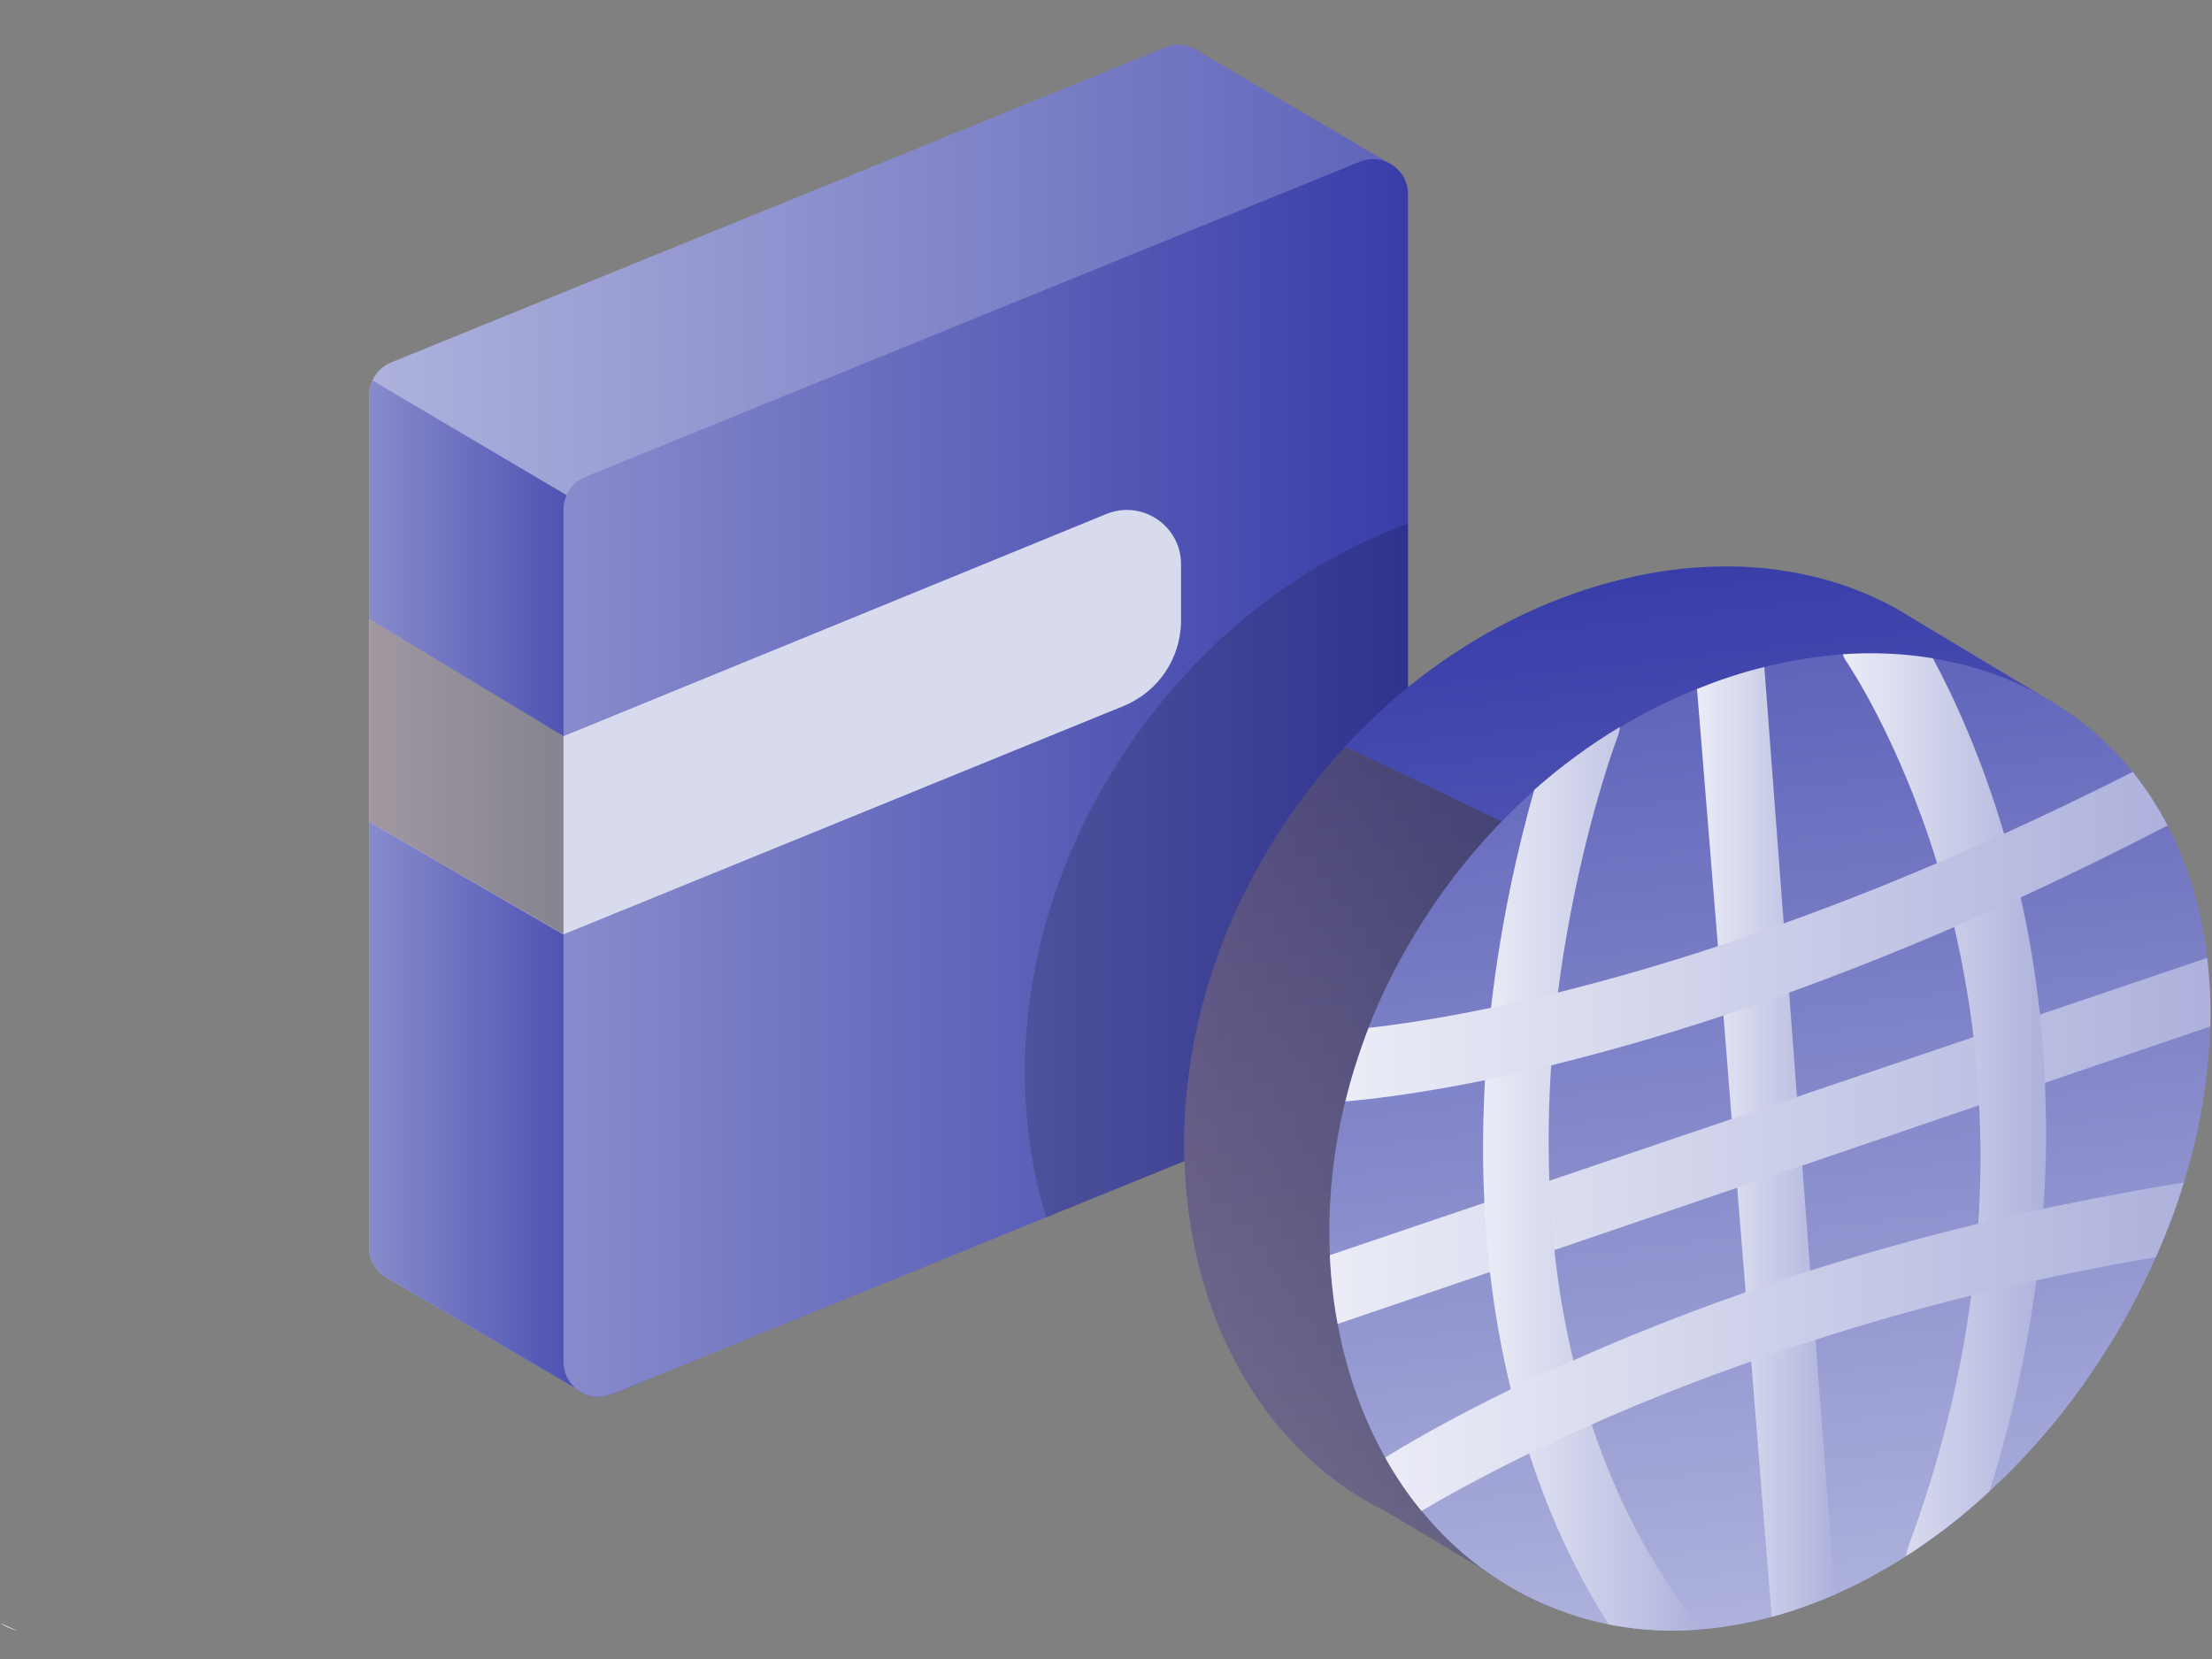 <svg width="28" height="21" viewBox="0 0 28 21" fill="none" xmlns="http://www.w3.org/2000/svg">
<rect x="0" y="0" width="28" height="21" fill="#808080" stroke="none"/>
<path d="M0.235 20.648C0.149 20.629 0.07 20.593 0 20.543L0.235 20.648Z" fill="url(#paint0_linear_1722_90133)"/>
<path d="M17.617 2.084L15.363 3.117V11.801C15.363 11.981 15.253 12.144 15.088 12.212L8.159 15.031L7.581 15.266L7.295 17.579L4.92 16.188C4.777 16.118 4.672 15.969 4.672 15.789V5C4.672 4.936 4.687 4.874 4.714 4.817C4.758 4.716 4.843 4.633 4.949 4.589L14.752 0.599C14.906 0.537 15.068 0.568 15.187 0.658L17.575 2.06C17.588 2.067 17.603 2.075 17.616 2.084H17.617Z" fill="url(#paint1_linear_1722_90133)"/>
<path d="M8.159 6.852V17.479L7.743 17.648C7.581 17.714 7.414 17.677 7.295 17.58L4.92 16.187C4.777 16.117 4.672 15.969 4.672 15.789V5C4.672 4.936 4.687 4.873 4.714 4.816L7.172 6.268L8.159 6.852V6.852Z" fill="url(#paint2_linear_1722_90133)"/>
<path d="M17.823 2.458V13.247C17.823 13.429 17.714 13.59 17.547 13.658L13.243 15.409L8.159 17.48L7.742 17.648C7.581 17.715 7.414 17.678 7.294 17.581C7.197 17.5 7.133 17.379 7.133 17.237V6.448C7.133 6.386 7.146 6.324 7.171 6.269C7.215 6.166 7.3 6.081 7.408 6.037L17.213 2.047C17.338 1.996 17.468 2.007 17.577 2.06C17.589 2.067 17.604 2.075 17.617 2.084C17.738 2.159 17.823 2.295 17.823 2.458V2.458Z" fill="url(#paint3_linear_1722_90133)"/>
<path d="M4.672 7.836L7.133 9.319L14.003 6.507C14.455 6.322 14.95 6.654 14.95 7.142V7.854C14.95 8.33 14.662 8.757 14.222 8.937L7.131 11.828L4.67 10.402V7.836H4.672Z" fill="#D8DAEE"/>
<path style="mix-blend-mode:overlay" opacity="0.51" d="M4.672 7.836V10.402L7.133 11.826V9.317L4.672 7.836Z" fill="url(#paint4_linear_1722_90133)"/>
<path opacity="0.16" d="M17.822 6.629V13.248C17.822 13.429 17.714 13.591 17.547 13.659L13.243 15.41C13.177 15.195 13.122 14.971 13.079 14.74C13.052 14.598 13.032 14.455 13.015 14.309C12.999 14.16 12.988 14.015 12.98 13.866C12.951 13.214 13.019 12.561 13.175 11.924C13.195 11.845 13.215 11.766 13.237 11.687C13.303 11.453 13.38 11.221 13.469 10.992C13.625 10.592 13.815 10.206 14.037 9.837C14.351 9.312 14.728 8.82 15.153 8.382C15.287 8.244 15.425 8.112 15.568 7.985C15.906 7.686 16.27 7.418 16.653 7.189C16.963 7.002 17.288 6.84 17.624 6.704C17.69 6.678 17.756 6.653 17.822 6.629V6.629Z" fill="black"/>
<path d="M26.14 11.89C26.138 11.998 26.133 12.108 26.123 12.216C26.111 12.396 26.09 12.576 26.063 12.756C26.019 13.04 25.958 13.327 25.881 13.609C25.872 13.644 25.863 13.681 25.852 13.716C25.839 13.765 25.822 13.817 25.808 13.866C25.784 13.945 25.756 14.024 25.731 14.105C25.659 14.314 25.576 14.522 25.488 14.727C25.476 14.757 25.465 14.784 25.452 14.812C25.4 14.927 25.349 15.043 25.292 15.153C25.241 15.259 25.187 15.364 25.132 15.467C25.099 15.527 25.066 15.586 25.031 15.645C25.009 15.685 24.985 15.726 24.962 15.766C24.888 15.891 24.811 16.014 24.732 16.133C24.646 16.267 24.556 16.397 24.46 16.524C24.281 16.774 24.084 17.011 23.879 17.238C23.71 17.427 23.532 17.605 23.346 17.776C23.251 17.866 23.154 17.95 23.055 18.031C22.904 18.161 22.748 18.281 22.588 18.394C22.491 18.464 22.392 18.532 22.293 18.596C22.287 18.6 22.282 18.604 22.276 18.607C22.174 18.672 22.071 18.734 21.968 18.791C21.777 18.901 21.581 18.998 21.383 19.084C21.254 19.141 21.12 19.193 20.988 19.241C20.889 19.275 20.79 19.307 20.692 19.334C20.672 19.341 20.654 19.347 20.634 19.352C20.619 19.356 20.604 19.362 20.59 19.365C20.391 19.419 20.197 19.461 20.002 19.488C19.931 19.499 19.861 19.509 19.791 19.514C19.778 19.516 19.765 19.518 19.753 19.518C19.732 19.52 19.712 19.521 19.692 19.523C19.683 19.525 19.672 19.527 19.663 19.527C19.409 19.545 19.162 19.542 18.919 19.52C18.805 19.509 18.692 19.492 18.582 19.47L18.771 19.863C18.771 19.863 18.769 19.861 18.767 19.861L17.535 19.127H17.534C17.009 18.868 16.542 18.494 16.157 18.022C15.988 17.816 15.834 17.59 15.698 17.348C15.417 16.853 15.212 16.285 15.096 15.656C15.069 15.515 15.048 15.37 15.032 15.225C15.015 15.076 15.004 14.931 14.997 14.782C14.967 14.131 15.036 13.477 15.191 12.84C15.269 12.523 15.368 12.213 15.485 11.908C15.641 11.508 15.832 11.122 16.054 10.753C16.331 10.287 16.66 9.849 17.029 9.448C17.203 9.256 17.39 9.074 17.585 8.901C17.923 8.602 18.286 8.334 18.67 8.105C18.98 7.918 19.305 7.756 19.641 7.62C19.78 7.565 19.921 7.512 20.063 7.466C20.208 7.418 20.351 7.378 20.492 7.343C20.832 7.257 21.166 7.205 21.491 7.182C21.887 7.156 22.269 7.172 22.632 7.233C22.888 7.275 23.135 7.338 23.372 7.42C23.383 7.424 23.394 7.428 23.403 7.431C23.607 7.505 23.803 7.593 23.991 7.696L23.998 7.699L24.242 7.846L24.259 7.857L25.839 8.804L25.162 8.672C25.327 8.878 25.474 9.103 25.602 9.347C25.751 9.634 25.872 9.944 25.96 10.278C26.024 10.513 26.072 10.761 26.103 11.02C26.107 11.049 26.111 11.078 26.113 11.108C26.123 11.22 26.133 11.333 26.138 11.449C26.144 11.596 26.145 11.743 26.14 11.89V11.89Z" fill="url(#paint5_linear_1722_90133)"/>
<path style="mix-blend-mode:overlay" opacity="0.51" d="M19.826 20.416C19.808 20.411 19.789 20.405 19.771 20.398C19.742 20.389 19.714 20.378 19.686 20.366C19.36 20.24 19.053 20.073 18.771 19.864C18.769 19.864 18.769 19.862 18.767 19.862L17.535 19.128H17.534C17.009 18.869 16.542 18.494 16.157 18.023C15.988 17.817 15.834 17.591 15.698 17.349C15.417 16.854 15.212 16.286 15.096 15.657C15.069 15.515 15.048 15.37 15.032 15.225C15.015 15.077 15.004 14.932 14.997 14.783C14.967 14.132 15.036 13.478 15.191 12.841C15.269 12.524 15.368 12.213 15.485 11.909C15.641 11.509 15.832 11.123 16.054 10.754C16.331 10.288 16.66 9.849 17.029 9.449L19.006 10.398L19.086 11.393L19.193 12.687L19.266 13.57L19.384 15.02L19.455 15.897L19.576 17.371L19.65 18.258L19.743 19.41L19.753 19.518L19.826 20.416V20.416Z" fill="url(#paint6_linear_1722_90133)"/>
<path d="M27.981 12.835C27.981 12.886 27.981 12.938 27.977 12.991C27.975 13.099 27.97 13.21 27.96 13.318C27.92 13.87 27.812 14.425 27.645 14.968C27.621 15.047 27.593 15.126 27.568 15.207C27.544 15.278 27.518 15.35 27.491 15.421C27.457 15.506 27.424 15.59 27.39 15.675C27.369 15.726 27.347 15.777 27.325 15.829C27.312 15.858 27.301 15.886 27.289 15.913C27.237 16.029 27.186 16.144 27.129 16.255C27.028 16.464 26.918 16.669 26.799 16.868C26.725 16.992 26.648 17.115 26.569 17.235C26.314 17.628 26.028 17.996 25.716 18.34C25.547 18.529 25.369 18.707 25.183 18.877C24.941 19.103 24.69 19.309 24.425 19.496C24.328 19.566 24.229 19.634 24.13 19.698C24.021 19.766 23.913 19.832 23.805 19.892C23.614 20.003 23.418 20.1 23.219 20.186C23.091 20.243 22.957 20.294 22.825 20.342C22.706 20.384 22.588 20.421 22.471 20.454C22.456 20.458 22.441 20.463 22.427 20.467C22.228 20.52 22.034 20.562 21.839 20.59C21.735 20.606 21.632 20.617 21.529 20.625C21.52 20.627 21.509 20.628 21.5 20.628C21.246 20.647 20.998 20.643 20.756 20.621C20.624 20.608 20.492 20.588 20.363 20.562C20.18 20.526 20 20.478 19.828 20.416C19.809 20.41 19.791 20.404 19.772 20.397C19.743 20.388 19.715 20.377 19.688 20.366C19.361 20.239 19.055 20.072 18.772 19.863C18.77 19.863 18.77 19.861 18.768 19.861C18.484 19.654 18.223 19.406 17.994 19.123C17.825 18.918 17.671 18.692 17.535 18.45C17.254 17.954 17.049 17.387 16.933 16.758C16.905 16.616 16.885 16.473 16.869 16.326C16.852 16.177 16.841 16.032 16.834 15.884C16.805 15.232 16.872 14.579 17.028 13.942C17.049 13.863 17.069 13.784 17.091 13.705C17.157 13.47 17.234 13.239 17.322 13.009C17.478 12.609 17.669 12.224 17.891 11.855C18.205 11.33 18.581 10.838 19.007 10.399C19.141 10.262 19.279 10.13 19.422 10.003C19.759 9.704 20.123 9.436 20.507 9.206C20.817 9.019 21.142 8.858 21.477 8.722C21.617 8.667 21.758 8.614 21.9 8.568C22.045 8.52 22.188 8.48 22.329 8.445C22.669 8.358 23.003 8.307 23.328 8.283C23.724 8.257 24.106 8.274 24.469 8.335C24.724 8.377 24.972 8.439 25.209 8.522C25.22 8.525 25.231 8.529 25.24 8.533C25.45 8.608 25.649 8.698 25.84 8.804C26.285 9.049 26.676 9.375 26.999 9.772C27.061 9.849 27.122 9.93 27.177 10.014C27.233 10.097 27.289 10.181 27.34 10.269C27.375 10.328 27.408 10.388 27.439 10.449C27.694 10.937 27.865 11.499 27.94 12.121C27.948 12.184 27.955 12.248 27.959 12.314C27.966 12.393 27.971 12.472 27.975 12.551C27.979 12.646 27.981 12.74 27.981 12.835V12.835Z" fill="url(#paint7_linear_1722_90133)"/>
<path d="M23.22 20.187C23.089 20.244 22.957 20.295 22.823 20.343C22.706 20.385 22.586 20.422 22.471 20.455C22.456 20.46 22.441 20.464 22.427 20.467L22.416 20.332L22.353 19.557L22.252 18.291L22.183 17.43L22.168 17.233L22.096 16.358L22.087 16.235L21.99 15.034L21.92 14.163L21.816 12.854L21.746 11.979L21.481 8.721C21.621 8.665 21.762 8.612 21.905 8.566C22.05 8.519 22.192 8.478 22.333 8.443L22.579 11.69L22.647 12.566L22.746 13.882L22.814 14.754L22.871 15.517L22.913 16.086L22.981 16.962L23.142 19.08L23.227 20.187H23.22Z" fill="url(#paint8_linear_1722_90133)"/>
<path d="M27.974 12.553C27.982 12.7 27.982 12.846 27.978 12.993L16.932 16.759C16.906 16.62 16.884 16.475 16.868 16.328C16.851 16.181 16.84 16.035 16.833 15.888L27.939 12.125C27.956 12.264 27.967 12.408 27.974 12.555V12.553Z" fill="url(#paint9_linear_1722_90133)"/>
<path d="M25.899 14.169C25.904 14.533 25.893 14.909 25.866 15.3C25.851 15.511 25.832 15.729 25.807 15.952C25.799 16.02 25.792 16.084 25.783 16.15C25.783 16.17 25.779 16.188 25.776 16.207C25.667 17.049 25.477 17.941 25.183 18.877C24.942 19.103 24.689 19.307 24.425 19.496C24.328 19.566 24.23 19.632 24.129 19.696C24.135 19.654 24.144 19.61 24.16 19.564C24.186 19.492 24.214 19.419 24.239 19.349C24.454 18.738 24.623 18.145 24.748 17.567C24.83 17.192 24.895 16.827 24.942 16.469C24.946 16.445 24.95 16.422 24.951 16.399C24.992 16.089 25.023 15.785 25.041 15.489C25.076 14.966 25.078 14.465 25.052 13.988C25.045 13.837 25.034 13.694 25.021 13.551C25.018 13.496 25.014 13.443 25.008 13.387C25.001 13.299 24.99 13.209 24.981 13.123V13.12C24.922 12.626 24.836 12.161 24.737 11.732C24.669 11.447 24.597 11.178 24.52 10.924C24.03 9.34 23.39 8.401 23.375 8.378C23.353 8.349 23.338 8.316 23.327 8.281C23.724 8.256 24.105 8.272 24.467 8.333C24.726 8.813 25.076 9.568 25.368 10.552C25.423 10.737 25.473 10.93 25.524 11.132C25.543 11.205 25.561 11.278 25.577 11.357C25.678 11.8 25.763 12.295 25.822 12.837C25.836 12.98 25.849 13.121 25.86 13.266C25.871 13.409 25.88 13.553 25.886 13.701C25.893 13.855 25.895 14.01 25.897 14.169H25.899Z" fill="url(#paint10_linear_1722_90133)"/>
<path d="M21.499 20.627C21.244 20.647 20.996 20.643 20.756 20.62C20.624 20.607 20.491 20.587 20.363 20.561C20.284 20.438 20.209 20.313 20.137 20.185C19.822 19.632 19.561 19.032 19.355 18.395C19.269 18.131 19.192 17.859 19.124 17.582C19.008 17.105 18.918 16.611 18.86 16.097C18.843 15.95 18.828 15.805 18.817 15.658C18.806 15.511 18.796 15.367 18.79 15.218C18.779 14.998 18.773 14.775 18.773 14.553C18.773 14.263 18.781 13.968 18.797 13.669C18.801 13.568 18.808 13.47 18.816 13.37C18.832 13.158 18.852 12.953 18.874 12.751C19.006 11.607 19.238 10.642 19.421 9.998C19.759 9.699 20.122 9.432 20.506 9.201C20.501 9.245 20.491 9.291 20.473 9.335C20.457 9.376 19.959 10.706 19.722 12.556C19.686 12.85 19.654 13.158 19.636 13.476C19.605 13.946 19.594 14.432 19.612 14.935C19.618 15.082 19.625 15.229 19.636 15.377C19.645 15.524 19.658 15.669 19.675 15.814V15.818C19.724 16.28 19.803 16.75 19.915 17.215C19.981 17.486 20.056 17.758 20.146 18.028C20.376 18.722 20.688 19.399 21.105 20.036C21.209 20.199 21.323 20.357 21.442 20.513C21.466 20.546 21.484 20.583 21.497 20.625L21.499 20.627Z" fill="url(#paint11_linear_1722_90133)"/>
<path d="M27.439 10.449C26.795 10.783 26.174 11.086 25.58 11.359C25.295 11.491 25.013 11.616 24.739 11.734C23.996 12.055 23.295 12.33 22.641 12.567C22.5 12.618 22.362 12.668 22.227 12.716C22.129 12.75 22.032 12.782 21.936 12.815L21.812 12.857C20.995 13.127 20.266 13.33 19.635 13.485C19.334 13.56 19.053 13.622 18.798 13.674C17.893 13.857 17.285 13.921 17.03 13.942C17.107 13.626 17.206 13.316 17.324 13.011C17.441 12.998 17.594 12.98 17.777 12.952C18.069 12.91 18.438 12.848 18.877 12.756C19.134 12.703 19.418 12.639 19.723 12.563C19.769 12.552 19.815 12.541 19.86 12.528C20.389 12.394 21.021 12.216 21.74 11.979C21.876 11.934 22.015 11.888 22.157 11.84C22.293 11.792 22.432 11.745 22.573 11.691C23.174 11.477 23.825 11.223 24.519 10.926C24.794 10.809 25.079 10.684 25.369 10.553C25.89 10.317 26.433 10.056 26.997 9.771C27.164 9.979 27.311 10.205 27.437 10.449H27.439Z" fill="url(#paint12_linear_1722_90133)"/>
<path d="M27.644 14.967C27.62 15.048 27.593 15.127 27.567 15.207C27.495 15.416 27.415 15.626 27.325 15.829C27.314 15.859 27.301 15.886 27.288 15.914C26.846 15.987 26.412 16.072 25.996 16.16C25.92 16.176 25.847 16.191 25.773 16.208C25.735 16.215 25.695 16.226 25.656 16.233C25.473 16.274 25.291 16.318 25.113 16.362C25.058 16.373 25.006 16.386 24.951 16.4C24.241 16.576 23.578 16.765 22.974 16.962C22.835 17.006 22.701 17.05 22.569 17.094C22.429 17.142 22.295 17.188 22.165 17.234C22.092 17.259 22.018 17.285 21.948 17.311C21.343 17.529 20.812 17.742 20.359 17.938C20.287 17.971 20.214 18.001 20.146 18.034C20.076 18.065 20.006 18.094 19.939 18.126C19.729 18.219 19.535 18.311 19.355 18.399C18.727 18.706 18.265 18.964 17.993 19.126C17.824 18.919 17.67 18.695 17.534 18.451C17.767 18.305 18.307 17.984 19.124 17.586C19.296 17.502 19.482 17.415 19.678 17.325C19.755 17.291 19.834 17.256 19.915 17.221C20.511 16.955 21.211 16.67 21.998 16.393C22.029 16.382 22.062 16.369 22.093 16.358C22.227 16.312 22.363 16.265 22.501 16.219C22.633 16.174 22.771 16.131 22.908 16.086C23.567 15.877 24.281 15.673 25.043 15.49C25.313 15.424 25.586 15.361 25.867 15.301C25.955 15.281 26.045 15.262 26.137 15.246C26.623 15.145 27.126 15.051 27.646 14.969L27.644 14.967Z" fill="url(#paint13_linear_1722_90133)"/>
<defs>
<linearGradient id="paint0_linear_1722_90133" x1="0" y1="20.594" x2="0.235" y2="20.594" gradientUnits="userSpaceOnUse">
<stop stop-color="#EBECF6"/>
<stop offset="1" stop-color="#AEB2DC"/>
</linearGradient>
<linearGradient id="paint1_linear_1722_90133" x1="4.672" y1="9.073" x2="17.617" y2="9.073" gradientUnits="userSpaceOnUse">
<stop stop-color="#AEB2DC"/>
<stop offset="1" stop-color="#6064BA"/>
</linearGradient>
<linearGradient id="paint2_linear_1722_90133" x1="4.672" y1="11.248" x2="8.159" y2="11.248" gradientUnits="userSpaceOnUse">
<stop stop-color="#888BCB"/>
<stop offset="1" stop-color="#383DA9"/>
</linearGradient>
<linearGradient id="paint3_linear_1722_90133" x1="7.133" y1="9.848" x2="17.823" y2="9.848" gradientUnits="userSpaceOnUse">
<stop stop-color="#888BCB"/>
<stop offset="1" stop-color="#383DA9"/>
</linearGradient>
<linearGradient id="paint4_linear_1722_90133" x1="4.672" y1="9.831" x2="7.133" y2="9.831" gradientUnits="userSpaceOnUse">
<stop stop-color="#6B5656"/>
<stop offset="1" stop-color="#353133"/>
</linearGradient>
<linearGradient id="paint5_linear_1722_90133" x1="21.287" y1="19.582" x2="19.925" y2="7.35" gradientUnits="userSpaceOnUse">
<stop stop-color="#888BCB"/>
<stop offset="1" stop-color="#383DA9"/>
</linearGradient>
<linearGradient id="paint6_linear_1722_90133" x1="14.99" y1="14.932" x2="19.826" y2="14.932" gradientUnits="userSpaceOnUse">
<stop stop-color="#6B5656"/>
<stop offset="1" stop-color="#353133"/>
</linearGradient>
<linearGradient id="paint7_linear_1722_90133" x1="23.098" y1="20.452" x2="21.762" y2="8.452" gradientUnits="userSpaceOnUse">
<stop stop-color="#AEB2DC"/>
<stop offset="1" stop-color="#6064BA"/>
</linearGradient>
<linearGradient id="paint8_linear_1722_90133" x1="21.478" y1="14.456" x2="23.22" y2="14.456" gradientUnits="userSpaceOnUse">
<stop stop-color="#EBECF6"/>
<stop offset="1" stop-color="#AEB2DC"/>
</linearGradient>
<linearGradient id="paint9_linear_1722_90133" x1="16.833" y1="14.441" x2="27.98" y2="14.441" gradientUnits="userSpaceOnUse">
<stop stop-color="#EBECF6"/>
<stop offset="1" stop-color="#AEB2DC"/>
</linearGradient>
<linearGradient id="paint10_linear_1722_90133" x1="23.327" y1="13.984" x2="25.901" y2="13.984" gradientUnits="userSpaceOnUse">
<stop stop-color="#EBECF6"/>
<stop offset="1" stop-color="#AEB2DC"/>
</linearGradient>
<linearGradient id="paint11_linear_1722_90133" x1="18.773" y1="14.924" x2="21.499" y2="14.924" gradientUnits="userSpaceOnUse">
<stop stop-color="#EBECF6"/>
<stop offset="1" stop-color="#AEB2DC"/>
</linearGradient>
<linearGradient id="paint12_linear_1722_90133" x1="17.03" y1="11.855" x2="27.439" y2="11.855" gradientUnits="userSpaceOnUse">
<stop stop-color="#EBECF6"/>
<stop offset="1" stop-color="#AEB2DC"/>
</linearGradient>
<linearGradient id="paint13_linear_1722_90133" x1="17.534" y1="17.046" x2="27.644" y2="17.046" gradientUnits="userSpaceOnUse">
<stop stop-color="#EBECF6"/>
<stop offset="1" stop-color="#AEB2DC"/>
</linearGradient>
</defs>
</svg>
